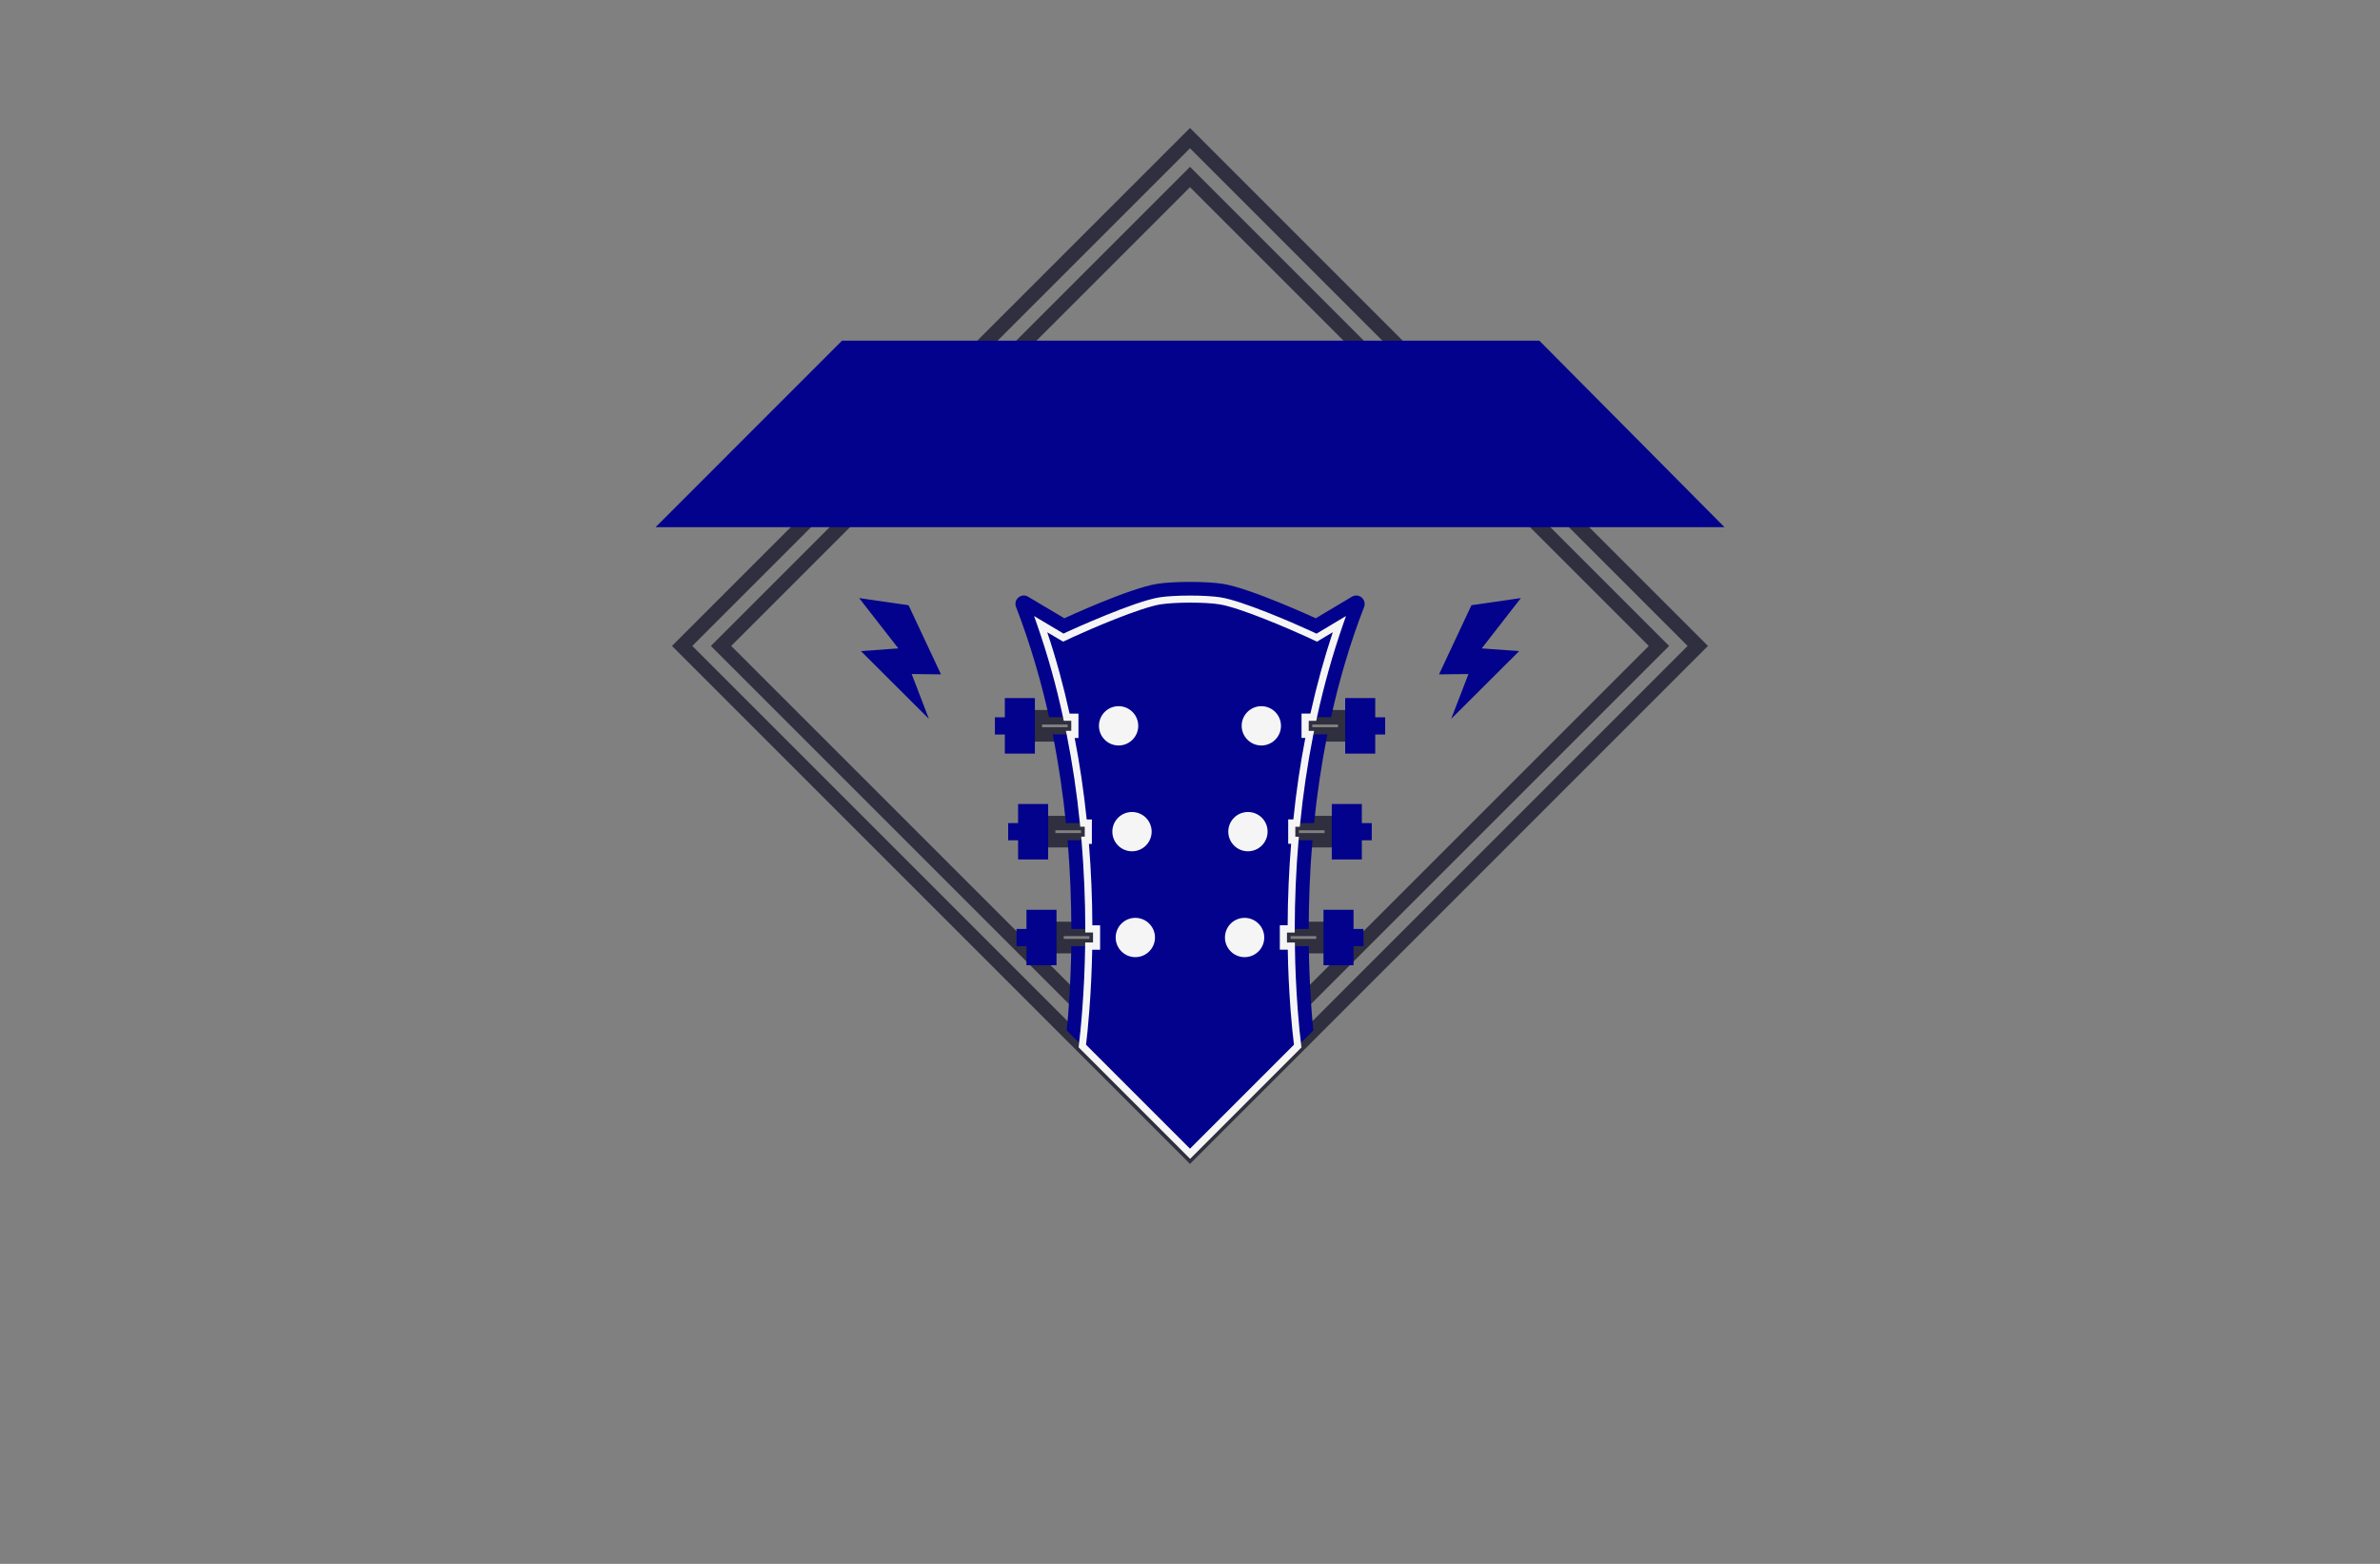 <?xml version="1.0" encoding="utf-8"?>
<!-- Generator: Adobe Illustrator 27.8.1, SVG Export Plug-In . SVG Version: 6.00 Build 0)  -->
<svg version="1.1" id="Layer_1" xmlns="http://www.w3.org/2000/svg" xmlns:xlink="http://www.w3.org/1999/xlink" x="0px" y="0px"
	 viewBox="0 0 350 230" style="enable-background:new 0 0 350 230;" xml:space="preserve">
<rect x="0" y="0" width="350" height="230" fill="#808080" stroke="none"/>
<style type="text/css">
	.st0{fill:#FFFFC5;}
	.st1{fill:#D2FFF1;}
	.st2{fill:#E7FFCF;}
	.st3{fill:#EBFFFF;}
	.st4{fill:#FCE9FF;}
	.st5{fill:#F0FBFF;}
	.st6{fill:#FEFFE9;}
	.st7{fill:#F3FFEE;}
	.st8{fill:#FFFCEE;}
	.st9{fill:#FFFFEE;}
	.st10{fill:#EEFFF1;}
	.st11{fill:#2F2F3F;}
	.st12{fill:#02028C;}
	.st13{fill:#F5F5F5;}
	.st14{fill:#023C44;}
	.st15{fill:#022231;}
	.st16{fill:#FFFFFF;}
	.st17{fill:#53C2BB;}
	.st18{fill:#FF680D;}
	.st19{fill:#00EDFF;}
	.st20{fill:#213000;}
	.st21{fill:#FFB034;}
	.st22{fill:#00556A;}
	.st23{fill:#380C00;}
	.st24{fill:#00556A;stroke:#FFFFFF;stroke-width:0.5;stroke-miterlimit:10;}
	.st25{fill:#D40B00;}
	.st26{fill:#494949;}
	.st27{fill:#259AAB;}
	.st28{fill:#3DAEB7;}
	.st29{fill:#065652;}
	.st30{fill:#A8C6E9;}
	.st31{fill:#3F0101;}
	.st32{fill:#80C445;}
	.st33{fill:#F4D4AE;}
	.st34{fill:#E95454;}
	.st35{fill:#760689;}
	.st36{fill:#DEBFFF;}
	.st37{fill:url(#SVGID_1_);}
	.st38{fill:url(#SVGID_00000105421836246590478040000005732418277519049145_);}
	.st39{fill:url(#_x3C_Compound_Path_x3E__Music_Icon_00000144333459888530965870000009513992047886990478_);}
	.st40{opacity:0.3;fill:url(#_x3C_Compound_Path_x3E__Music_Shades_00000100365823446435274720000009395550397292591780_);}
	.st41{opacity:0.8;fill:#FFFFFF;}
	.st42{fill:#293767;}
	.st43{fill:#F5F5F6;}
	.st44{fill:#021284;}
	.st45{fill:#751616;}
	.st46{fill:url(#SVGID_00000130626141452608155450000015615929818991185548_);}
	.st47{fill:#0000A2;}
	.st48{fill:#00833F;}
	.st49{fill:#6B1800;}
	.st50{fill:#7A0334;}
	.st51{fill:#002066;}
	.st52{fill:#5E5700;}
	.st53{fill:#350033;}
	.st54{fill:#875F74;}
	.st55{fill:#003035;}
	.st56{fill:#3659FF;}
	.st57{fill:#9B8F00;}
	.st58{fill:#4C1200;}
	.st59{fill:#016A72;}
	.st60{fill:#FF0000;}
	.st61{fill:#005C68;}
	.st62{fill:#4A0075;}
	.st63{fill:url(#SVGID_00000116193298081187553150000004934687100717388961_);}
	.st64{fill:#228DC9;}
	.st65{fill:#551700;}
	.st66{fill:#C10073;}
	.st67{fill:#00C2E0;}
	.st68{fill:#012F4C;}
	.st69{fill:#300018;}
	.st70{fill-rule:evenodd;clip-rule:evenodd;fill:#6D3C5B;}
	.st71{fill-rule:evenodd;clip-rule:evenodd;fill:#020242;}
	.st72{fill:#00E1FF;}
	.st73{fill:#680040;}
	.st74{fill:#8E8700;}
	.st75{fill:#220247;}
	.st76{fill:#0086FF;}
	.st77{fill:#7C4F00;}
	.st78{fill:#520000;}
	.st79{fill:url(#SVGID_00000112629023458293094270000001637026250919880612_);}
	.st80{fill:#04A8CB;}
	.st81{fill:#18618B;}
	.st82{fill:#958C00;}
	.st83{fill:#B0261C;}
	.st84{fill:#296262;}
	.st85{fill:#5C5E00;}
	.st86{fill:#55B1C8;}
	.st87{fill:#918C34;}
	.st88{fill:#590068;}
	.st89{fill:#F94351;}
	.st90{fill:#9B001A;}
	.st91{fill:#000066;}
	.st92{fill:#636568;}
	.st93{fill:#002544;}
	.st94{fill:#723300;}
	.st95{fill:url(#SVGID_00000176726733631632637330000011738495724376952483_);}
	.st96{fill:#F393BD;}
	.st97{fill:url(#SVGID_00000017514423687689022860000004253103047794497944_);}
	.st98{fill:#011354;}
	.st99{fill:#38011B;}
	.st100{fill-rule:evenodd;clip-rule:evenodd;fill:#2365A6;}
	.st101{fill:#351B01;}
	.st102{fill-rule:evenodd;clip-rule:evenodd;fill:#351B01;}
	.st103{fill:#008294;}
	.st104{fill:#02484C;}
	.st105{fill:none;stroke:#02484C;stroke-width:4;stroke-miterlimit:10;}
	.st106{fill:#8E0073;}
	.st107{fill:#013147;}
	.st108{fill:#CD11A1;}
	.st109{fill:#750000;}
	.st110{fill:#020242;}
	.st111{fill:#FFB000;}
	.st112{fill:#340038;}
	.st113{fill:#54004C;}
	.st114{fill:#020202;}
	.st115{fill:url(#SVGID_00000070106123686614933600000000391102694120737422_);}
	.st116{fill:#490000;}
	.st117{fill:#9B001E;}
	.st118{fill:#3A0603;}
	.st119{fill:#31E7FF;}
	.st120{fill:#F5F5F5;stroke:#404040;stroke-width:2;stroke-miterlimit:10;}
	.st121{fill:#49BDC9;}
	.st122{fill:none;stroke:#FFFFFF;stroke-miterlimit:10;}
</style>
<g>
	<g id="Logo_00000173119330959621324910000015060648833329879734_">
		<path class="st11" d="M175,171.18L98.82,95L175,18.82L251.17,95L175,171.18z M101.81,95L175,168.19L248.18,95L175,21.81L101.81,95
			z M195.69,140.21h-8.01v-4.65h8.01V140.21z M189.79,138.09h3.78v-0.41h-3.78V138.09z M196.91,124.64h-8v-4.65h8V124.64z
			 M191.02,122.52h3.77v-0.41h-3.77V122.52z M161.09,124.64h-8.01v-4.65h8.01V124.64z M155.2,122.52h3.78v-0.41h-3.78V122.52z
			 M159.13,109.07h-8v-4.65h8V109.07z M153.24,106.96h3.77v-0.41h-3.77V106.96z M198.87,109.07h-8.01v-4.65h8.01V109.07z
			 M192.98,106.96h3.78v-0.41h-3.78V106.96z M162.31,140.21h-8v-4.65h8V140.21z M156.43,138.09h3.77v-0.41h-3.77V138.09z
			 M175,165.46L104.54,95L175,24.54L245.46,95L175,165.46z M107.53,95L175,162.47L242.47,95L175,27.53L107.53,95z M198.87,109.07
			h-8.01v-4.65h8.01V109.07z M192.98,106.96h3.78v-0.41h-3.78V106.96z M196.91,124.64h-8v-4.65h8V124.64z M191.02,122.52h3.77v-0.41
			h-3.77V122.52z M161.09,124.64h-8.01v-4.65h8.01V124.64z M155.2,122.52h3.78v-0.41h-3.78V122.52z M159.13,109.07h-8v-4.65h8
			V109.07z M153.24,106.96h3.77v-0.41h-3.77V106.96z M162.31,140.21h-8v-4.65h8V140.21z M156.43,138.09h3.77v-0.41h-3.77V138.09z
			 M195.69,140.21h-8.01v-4.65h8.01V140.21z M189.79,138.09h3.78v-0.41h-3.78V138.09z"/>
		<path class="st12" d="M198.81,87.76l-5.32,3.17c0,0-9.6-4.43-13.7-5.07c-2.36-0.37-7.21-0.37-9.57,0
			c-4.13,0.63-13.7,5.07-13.7,5.07l-5.33-3.17c-1.01-0.6-2.2,0.41-1.77,1.51c2.08,5.39,3.66,10.85,4.86,16.21h3.8v2.53h-3.27
			c0.89,4.49,1.52,8.87,1.95,13.04h3.29v2.53h-3.05c0.39,4.71,0.54,9.11,0.55,13.04h3.71v2.53h-3.72c-0.03,2.66-0.14,5.04-0.25,7.09
			c-0.13,2.16-0.28,3.95-0.42,5.3l2.31,2.31L175,169.69l15.84-15.84l2.3-2.31c-0.14-1.35-0.3-3.14-0.41-5.3
			c-0.13-2.05-0.22-4.43-0.26-7.09h-3.72v-2.53h3.71c0-3.93,0.15-8.33,0.55-13.04h-3.04v-2.53h3.28c0.42-4.18,1.06-8.55,1.95-13.04
			h-3.27v-2.53h3.81c1.19-5.37,2.77-10.83,4.86-16.21C201.01,88.17,199.83,87.16,198.81,87.76z M203.7,105.49v2.53h-5.88v-2.53
			H203.7z M202.24,102.67v8.16h-4.42v-8.16H202.24z M201.73,121.05v2.53h-5.88v-2.53H201.73z M200.27,118.24v8.16h-4.42v-8.16
			H200.27z M200.51,136.62v2.53h-5.88v-2.53H200.51z M199.05,133.8v8.16h-4.42v-8.16H199.05z M152.19,105.49v2.53h-5.88v-2.53
			H152.19z M152.19,102.67v8.16h-4.42v-8.16H152.19z M154.14,121.05v2.53h-5.88v-2.53H154.14z M154.14,118.24v8.16h-4.42v-8.16
			H154.14z M155.37,136.62v2.53h-5.88v-2.53H155.37z M155.37,133.8v8.16h-4.42v-8.16H155.37z M226.37,50.1H123.83L96.41,77.53
			h157.19L226.37,50.1z M138.38,99.18l-4.77-10.17l-7.27-1.05l5.77,7.4l-5.5,0.4l9.99,9.96l-2.53-6.59L138.38,99.18z M223.66,87.96
			l-7.27,1.05l-4.77,10.17l4.33-0.05l-2.54,6.59l10-9.96l-5.51-0.4L223.66,87.96z"/>
		<path class="st13" d="M188.38,106.75c0,1.6-1.3,2.89-2.89,2.89s-2.89-1.3-2.89-2.89c0-1.6,1.3-2.89,2.89-2.89
			S188.38,105.15,188.38,106.75z M183.52,119.42c-1.6,0-2.89,1.3-2.89,2.89c0,1.6,1.3,2.89,2.89,2.89c1.6,0,2.89-1.3,2.89-2.89
			C186.42,120.72,185.12,119.42,183.52,119.42z M183.03,134.99c-1.6,0-2.89,1.3-2.89,2.89s1.3,2.89,2.89,2.89
			c1.6,0,2.89-1.3,2.89-2.89S184.62,134.99,183.03,134.99z M161.61,106.75c0,1.6,1.3,2.89,2.89,2.89c1.6,0,2.89-1.3,2.89-2.89
			c0-1.6-1.3-2.89-2.89-2.89C162.91,103.85,161.61,105.15,161.61,106.75z M163.58,122.31c0,1.6,1.3,2.89,2.89,2.89
			c1.6,0,2.89-1.3,2.89-2.89c0-1.6-1.3-2.89-2.89-2.89C164.87,119.42,163.58,120.72,163.58,122.31z M164.07,137.88
			c0,1.6,1.3,2.89,2.89,2.89c1.6,0,2.89-1.3,2.89-2.89s-1.3-2.89-2.89-2.89C165.37,134.99,164.07,136.28,164.07,137.88z
			 M191.4,154.04l-0.04-0.26c-0.16-1.2-0.35-3.09-0.51-5.19c-0.25-3.37-0.39-6.37-0.42-9.45l-0.01-0.52h-1.16v-1.47h1.14l0-0.53
			c0.01-4.41,0.2-8.78,0.56-12.99l0.05-0.57h-0.52v-1.47h0.66l0.05-0.48c0.43-4.36,1.08-8.73,1.92-12.99l0.13-0.63h-0.79v-1.47h1.1
			l0.09-0.42c1.03-4.74,2.32-9.33,3.81-13.62l0.48-1.38l-4.33,2.59l-0.97-0.45c-2.59-1.19-10-4.4-13.16-4.89
			c-1.01-0.16-2.68-0.26-4.48-0.26c-1.79,0-3.47,0.1-4.47,0.26c-3.76,0.58-13.08,4.85-13.18,4.89l-0.95,0.44l-4.33-2.58l0.48,1.37
			c1.51,4.32,2.79,8.9,3.8,13.62l0.09,0.42h1.1v1.47h-0.79l0.13,0.63c0.83,4.17,1.47,8.42,1.93,12.99l0.05,0.48h0.66v1.47h-0.52
			l0.05,0.57c0.36,4.37,0.55,8.74,0.55,12.99v0.53h1.14v1.47h-1.15l-0.01,0.52c-0.05,3.23-0.19,6.41-0.43,9.45
			c-0.17,2.3-0.37,4.09-0.5,5.19l-0.03,0.26l16.4,16.4L191.4,154.04z M160.19,148.67c0.23-2.9,0.37-5.92,0.43-8.99h1.16v-3.59h-1.14
			c-0.01-3.93-0.18-7.95-0.5-11.98h0.43v-3.59h-0.76c-0.44-4.19-1.02-8.12-1.77-11.98h0.56v-3.59h-1.31c-0.9-4.12-2-8.14-3.28-11.96
			l2.33,1.38l1.46-0.68c2.57-1.18,9.89-4.34,12.9-4.81c0.96-0.15,2.57-0.25,4.31-0.25c1.74,0,3.35,0.09,4.31,0.25
			c3.03,0.47,10.51,3.71,12.88,4.8l1.47,0.69l2.33-1.39c-1.27,3.81-2.37,7.82-3.29,11.96h-1.31v3.59h0.56
			c-0.76,3.93-1.35,7.96-1.76,11.98h-0.76v3.59h0.43c-0.32,3.89-0.49,7.92-0.51,11.98h-1.15v3.59h1.17
			c0.04,2.92,0.18,5.79,0.42,9.01c0.16,1.96,0.33,3.75,0.49,4.97L175,168.94l-15.29-15.29
			C159.85,152.53,160.03,150.82,160.19,148.67z"/>
	</g>
</g>
</svg>
